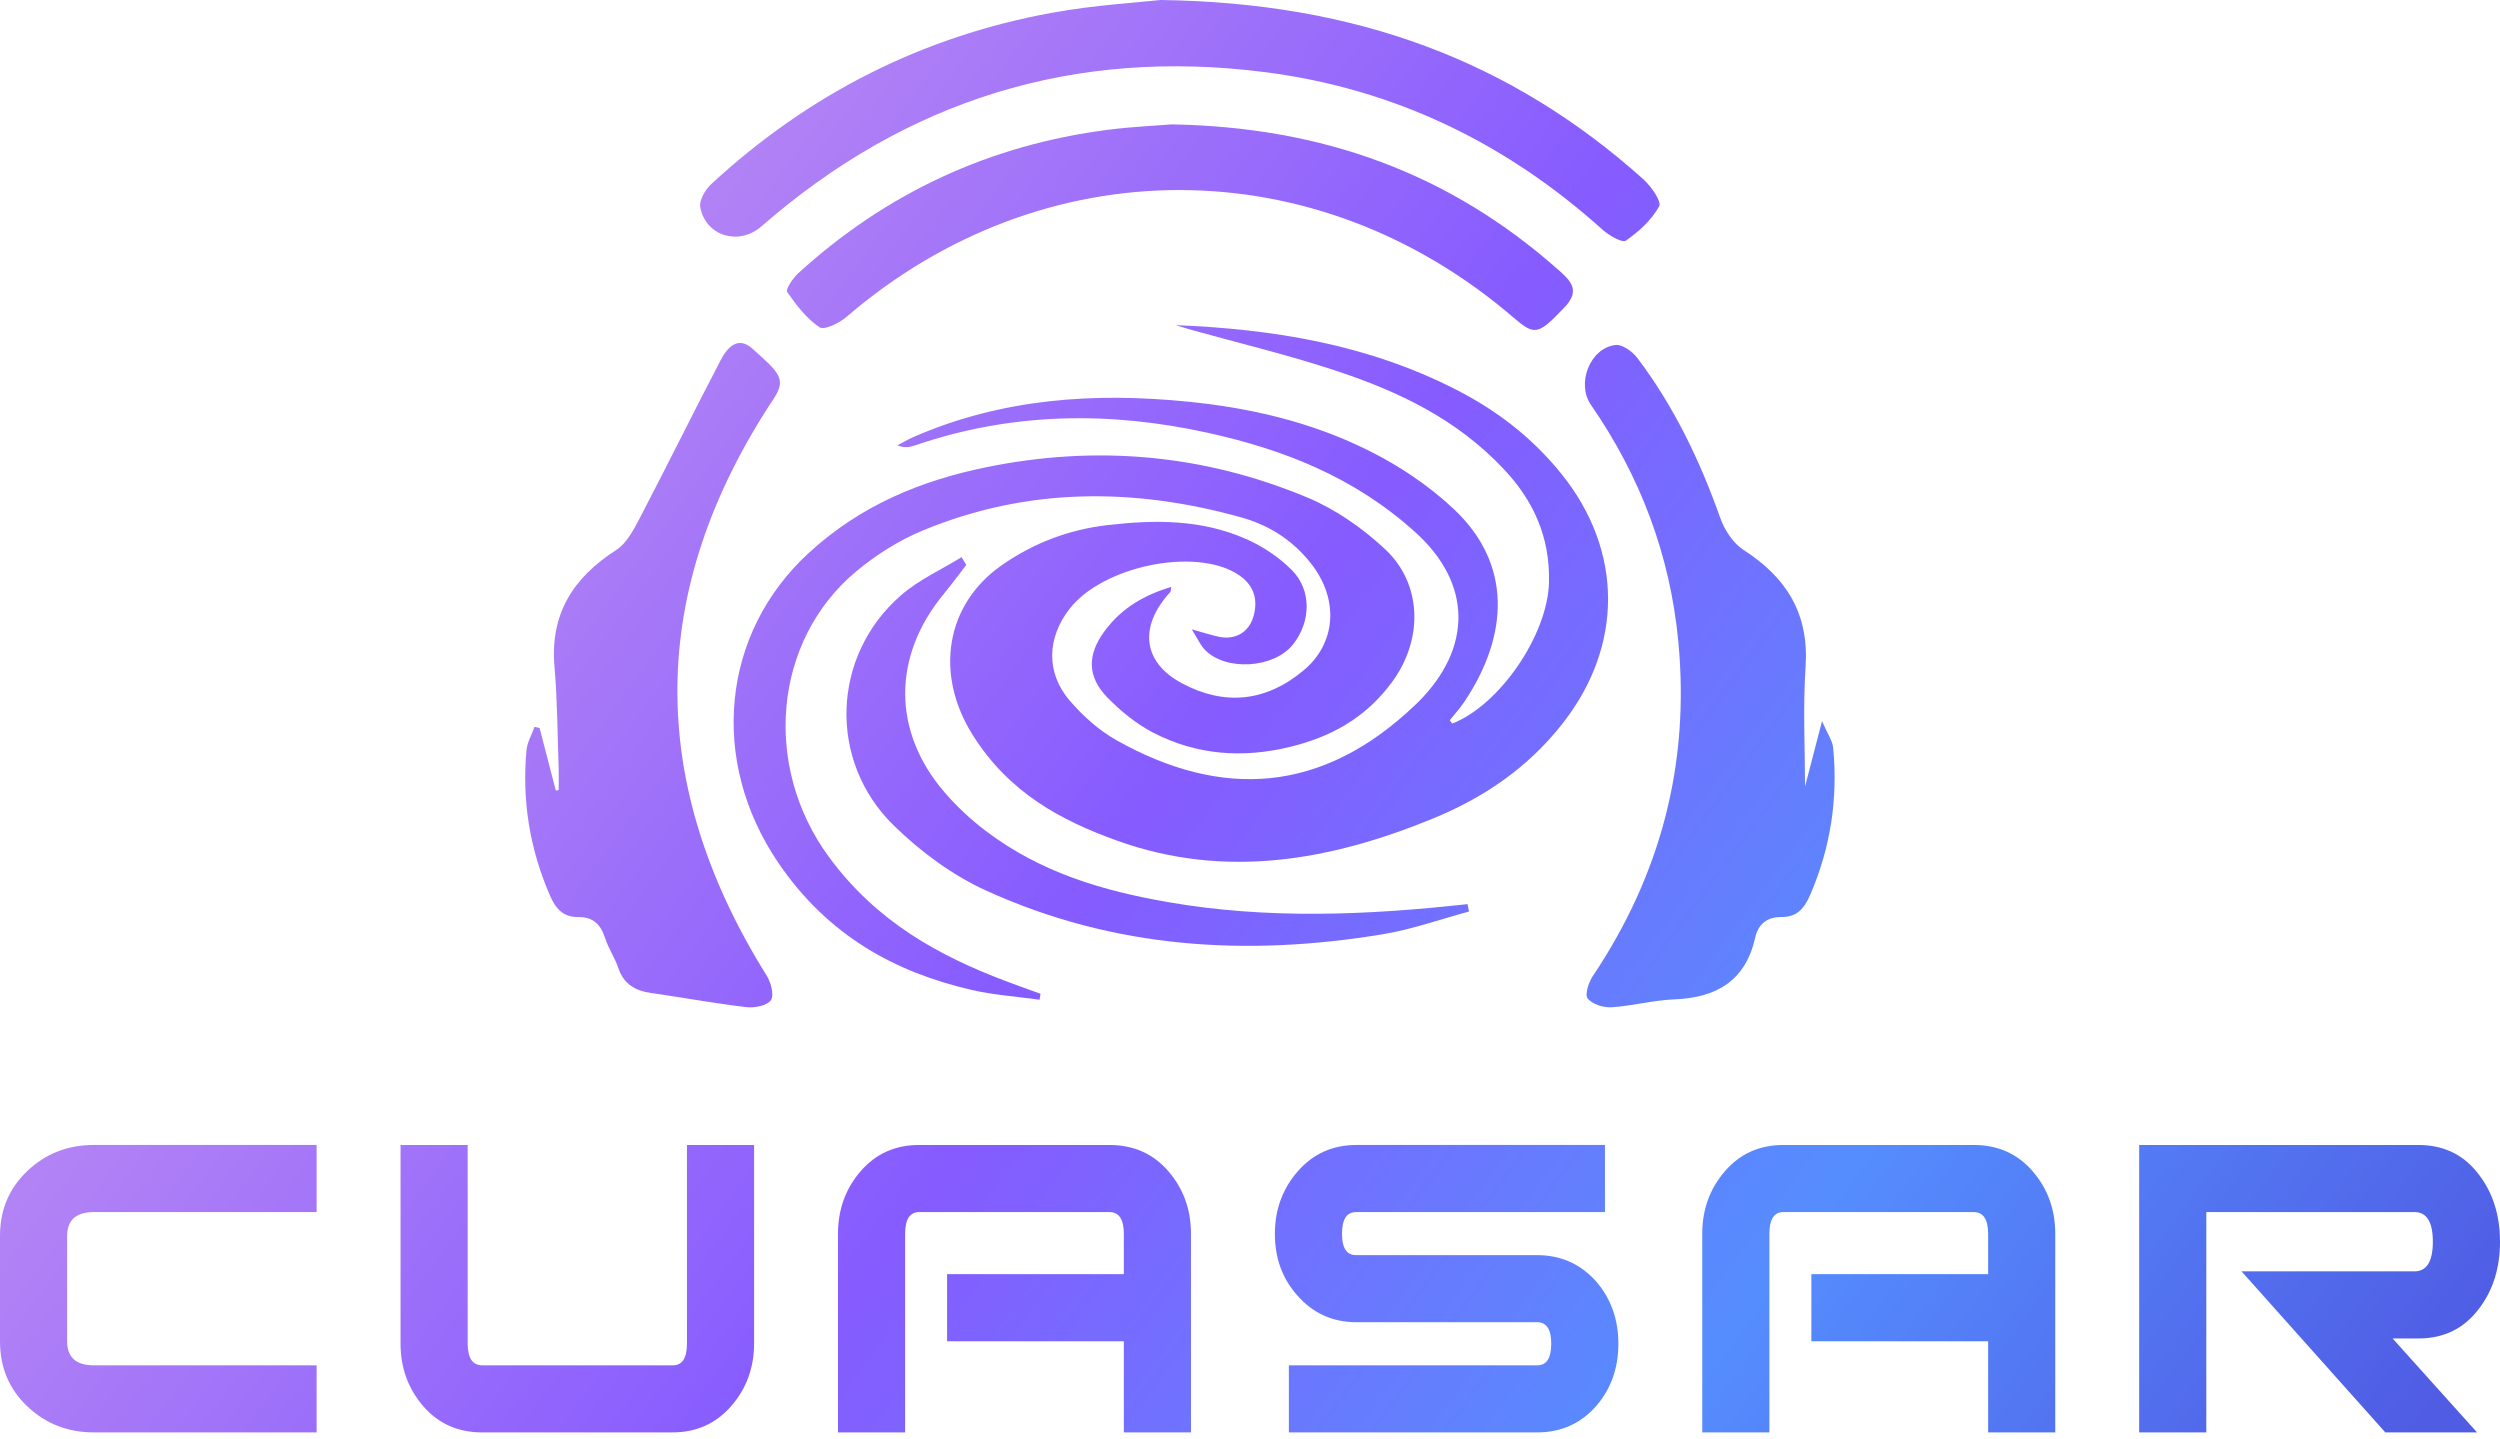 <svg width="238" height="137" viewBox="0 0 238 137" fill="none" xmlns="http://www.w3.org/2000/svg">
<path d="M111.925 30.952C121.094 31.329 130.084 32.736 138.596 37.08C142.38 39.011 145.824 41.585 148.695 45.172C154.515 52.445 154.552 61.454 148.797 68.828C145.361 73.232 141.067 76.016 136.403 77.93C126.57 81.966 116.581 83.701 106.375 80.04C101.058 78.133 96.048 75.489 92.572 69.923C88.947 64.117 90.067 57.562 95.276 53.873C98.413 51.651 101.852 50.407 105.442 49.989C109.886 49.473 114.359 49.424 118.627 51.313C120.174 51.997 121.71 52.999 122.973 54.26C124.882 56.168 124.813 59.191 123.093 61.353C121.26 63.653 116.609 63.924 114.65 61.805C114.273 61.398 114.022 60.822 113.458 59.915C114.613 60.233 115.326 60.472 116.052 60.622C117.66 60.954 118.946 60.147 119.353 58.598C119.806 56.888 119.261 55.55 117.737 54.613C113.641 52.099 104.945 53.93 101.821 57.963C99.671 60.74 99.561 64.027 101.822 66.68C103.12 68.204 104.675 69.566 106.314 70.484C116.301 76.083 125.852 75.588 134.723 67.114C134.81 67.034 134.897 66.956 134.981 66.872C140.183 61.694 140.148 55.569 134.763 50.69C128.898 45.374 122.081 42.768 114.981 41.202C105.634 39.141 96.317 39.247 87.106 42.403C86.602 42.575 86.079 42.666 85.438 42.398C85.935 42.135 86.422 41.837 86.933 41.614C95.423 37.913 104.201 37.35 113.092 38.238C118.958 38.822 124.736 40.143 130.181 42.837C133.1 44.28 135.981 46.172 138.455 48.514C143.964 53.731 143.621 60.463 139.45 66.748C139.017 67.401 138.495 67.97 138.02 68.571C138.149 68.727 138.239 68.891 138.278 68.875C142.773 67.111 147.321 60.462 147.462 55.475C147.587 50.984 145.856 47.531 143.191 44.692C138.644 39.844 133.11 37.28 127.389 35.362C122.797 33.824 118.106 32.717 113.46 31.415C112.947 31.271 112.437 31.107 111.925 30.952Z" fill="url(#paint0_linear)"/>
<path d="M98.966 95.174C96.785 94.869 94.578 94.725 92.428 94.225C85.275 92.559 78.86 89.132 74.112 82.163C67.481 72.427 68.67 60.296 76.984 52.649C81.981 48.055 87.764 45.734 93.878 44.483C104.285 42.353 114.538 43.209 124.505 47.383C127.113 48.476 129.649 50.225 131.842 52.264C135.384 55.559 135.516 60.815 132.56 64.879C129.967 68.445 126.568 70.183 122.824 71.099C118.362 72.191 113.954 71.917 109.752 69.733C108.191 68.92 106.705 67.722 105.406 66.384C103.511 64.429 103.477 62.347 105.169 60.062C106.84 57.804 109.04 56.617 111.505 55.869C111.456 56.146 111.47 56.3 111.414 56.361C108.392 59.644 108.781 63.042 112.498 65.037C116.519 67.194 120.458 66.853 124.092 63.829C127.225 61.221 127.461 57.071 124.86 53.712C123.008 51.319 120.659 49.946 118.108 49.239C107.928 46.413 97.781 46.378 87.815 50.518C85.588 51.444 83.406 52.806 81.471 54.429C73.619 61.014 72.573 72.965 78.926 81.599C83.46 87.76 89.385 90.989 95.718 93.39C96.828 93.812 97.945 94.203 99.059 94.608C99.028 94.797 98.997 94.985 98.966 95.174Z" fill="url(#paint1_linear)"/>
<path d="M139.845 86.778C137.125 87.512 134.432 88.478 131.68 88.933C118.817 91.068 106.106 90.358 93.857 84.773C90.721 83.343 87.685 81.131 85.075 78.576C78.788 72.427 79.175 62.406 85.766 56.679C87.51 55.163 89.607 54.238 91.541 53.041C91.69 53.285 91.839 53.53 91.99 53.775C91.287 54.685 90.61 55.626 89.88 56.504C84.925 62.469 84.924 69.672 89.968 75.484C91.137 76.829 92.448 78.044 93.817 79.083C99.116 83.109 105.064 84.814 111.17 85.878C120.672 87.533 130.191 87.126 139.712 86.072C139.758 86.308 139.8 86.545 139.845 86.778Z" fill="url(#paint2_linear)"/>
<path d="M171.839 74.878C172.252 73.295 172.766 71.314 173.457 68.654C173.979 69.867 174.454 70.511 174.519 71.194C174.979 76.026 174.278 80.681 172.339 85.167C171.777 86.47 171.08 87.312 169.614 87.3C168.234 87.29 167.391 87.944 167.09 89.284C166.16 93.394 163.388 94.987 159.383 95.142C157.385 95.219 155.406 95.768 153.404 95.892C152.641 95.94 151.587 95.607 151.146 95.057C150.858 94.694 151.236 93.519 151.636 92.92C158.105 83.273 160.875 72.695 159.781 61.123C159.003 52.861 156.169 45.353 151.455 38.54C150.055 36.519 151.365 33.131 153.792 32.844C154.441 32.766 155.413 33.468 155.878 34.082C159.366 38.694 161.83 43.845 163.761 49.286C164.171 50.44 164.984 51.712 165.982 52.353C170.091 54.991 172.227 58.437 171.891 63.478C171.63 67.373 171.839 71.299 171.839 74.878Z" fill="url(#paint3_linear)"/>
<path d="M51.37 69.31C51.885 71.294 52.401 73.279 52.916 75.265C53.007 75.246 53.097 75.225 53.187 75.21C53.187 74.5 53.209 73.794 53.183 73.086C53.069 69.887 53.065 66.678 52.788 63.493C52.348 58.462 54.549 55.002 58.66 52.363C59.66 51.722 60.331 50.425 60.915 49.307C63.523 44.312 66.014 39.256 68.622 34.26C69.226 33.101 70.236 31.948 71.622 33.187C74.23 35.52 74.895 36.085 73.628 37.999C61.623 56.148 61.472 74.46 73.007 92.907C73.409 93.553 73.716 94.776 73.384 95.229C72.998 95.75 71.827 95.969 71.049 95.88C68.018 95.522 65.012 94.965 61.989 94.533C60.47 94.319 59.376 93.688 58.858 92.147C58.527 91.163 57.914 90.275 57.6 89.289C57.186 87.999 56.45 87.29 55.06 87.305C53.597 87.32 52.887 86.495 52.323 85.182C50.426 80.768 49.687 76.195 50.12 71.433C50.19 70.67 50.622 69.938 50.887 69.191C51.048 69.231 51.208 69.272 51.37 69.31Z" fill="url(#paint4_linear)"/>
<path d="M110.482 0C129.187 0.251 143.897 5.837 156.417 17.039C157.168 17.71 158.205 19.174 157.954 19.637C157.243 20.934 156.027 22.044 154.786 22.907C154.443 23.146 153.183 22.422 152.576 21.877C143.395 13.622 132.754 8.458 120.492 6.876C102.301 4.529 86.293 9.505 72.482 21.555C70.369 23.4 67.218 22.517 66.667 19.754C66.535 19.098 67.128 18.063 67.698 17.536C76.952 8.979 87.781 3.461 100.187 1.209C104.204 0.48 108.311 0.245 110.482 0Z" fill="url(#paint5_linear)"/>
<path d="M111.571 11.84C126.027 12.102 138.034 16.562 148.285 25.628C149.473 26.679 150.53 27.605 148.938 29.264C146.448 31.858 146.139 31.997 144.11 30.253C125.298 14.067 99.348 14.046 80.604 30.154C79.913 30.748 78.473 31.461 78.026 31.162C76.789 30.328 75.804 29.049 74.939 27.795C74.77 27.549 75.475 26.485 75.981 26.023C84.371 18.367 94.215 13.804 105.481 12.355C107.766 12.061 110.077 11.963 111.571 11.84Z" fill="url(#paint6_linear)"/>
<path d="M30.142 136.365H8.946C6.461 136.365 4.348 135.541 2.609 133.895C0.869 132.25 0 130.184 0 127.703V117.66C0 115.182 0.869 113.116 2.609 111.471C4.348 109.823 6.461 109 8.946 109H30.142V115.388H8.946C7.242 115.388 6.391 116.148 6.391 117.67V127.696C6.391 129.217 7.242 129.978 8.946 129.978H30.142V136.365Z" fill="url(#paint7_linear)"/>
<path d="M71.789 127.9C71.789 130.207 71.061 132.195 69.605 133.866C68.149 135.531 66.285 136.366 64.014 136.366H45.907C43.599 136.366 41.727 135.531 40.289 133.866C38.85 132.196 38.132 130.207 38.132 127.9V109.001H44.523V127.9C44.523 129.285 44.985 129.978 45.91 129.978H64.064C64.954 129.978 65.399 129.285 65.399 127.9V109.001H71.79V127.9H71.789Z" fill="url(#paint8_linear)"/>
<path d="M113.381 136.366H106.99V127.686H90.162V121.299H106.99V117.466C106.99 116.079 106.529 115.388 105.606 115.388H87.499C86.611 115.388 86.168 116.08 86.168 117.461V136.366H79.777V117.449C79.777 115.145 80.495 113.162 81.934 111.496C83.372 109.834 85.227 109.001 87.499 109.001H105.606C107.913 109.001 109.786 109.834 111.225 111.496C112.663 113.162 113.381 115.145 113.381 117.449V136.366Z" fill="url(#paint9_linear)"/>
<path d="M154.07 127.927C154.07 130.226 153.376 132.19 151.991 133.818C150.502 135.515 148.621 136.365 146.348 136.365H122.7V129.978H146.348C147.235 129.978 147.678 129.294 147.678 127.927C147.678 126.562 147.235 125.876 146.348 125.876H129.146C126.871 125.876 124.992 125.026 123.5 123.321C122.08 121.726 121.368 119.772 121.368 117.465C121.368 115.159 122.096 113.171 123.555 111.5C125.009 109.835 126.872 109 129.146 109H152.792V115.388H129.094C128.204 115.388 127.759 116.079 127.759 117.465C127.759 118.813 128.204 119.489 129.094 119.489H146.331C148.608 119.489 150.495 120.339 151.989 122.034C153.376 123.665 154.07 125.628 154.07 127.927Z" fill="url(#paint10_linear)"/>
<path d="M195.661 136.366H189.271V127.686H172.442V121.299H189.271V117.466C189.271 116.079 188.808 115.388 187.886 115.388H169.777C168.89 115.388 168.447 116.08 168.447 117.461V136.366H162.055V117.449C162.055 115.145 162.776 113.162 164.213 111.496C165.65 109.834 167.505 109.001 169.777 109.001H187.886C190.194 109.001 192.065 109.834 193.502 111.496C194.942 113.162 195.66 115.145 195.66 117.449V136.366H195.661Z" fill="url(#paint11_linear)"/>
<path d="M235.817 136.366H227.083L213.394 121.033H229.853C231.023 121.033 231.608 120.091 231.608 118.212C231.608 116.331 231.023 115.388 229.853 115.388H210.041V136.366H203.649V109.001H230.223C232.675 109.001 234.609 109.96 236.029 111.874C237.344 113.614 238 115.727 238 118.212C238 120.698 237.344 122.807 236.029 124.545C234.609 126.464 232.675 127.423 230.223 127.423H227.775L235.817 136.366Z" fill="url(#paint12_linear)"/>
<defs>
<linearGradient id="paint0_linear" x1="66.452" y1="17.931" x2="224.769" y2="134.715" gradientUnits="userSpaceOnUse">
<stop stop-color="#B283F5"/>
<stop offset="0.353" stop-color="#865BFF"/>
<stop offset="0.704" stop-color="#558DFE"/>
<stop offset="1" stop-color="#505CE4"/>
</linearGradient>
<linearGradient id="paint1_linear" x1="55.342" y1="32.991" x2="213.66" y2="149.776" gradientUnits="userSpaceOnUse">
<stop stop-color="#B283F5"/>
<stop offset="0.353" stop-color="#865BFF"/>
<stop offset="0.704" stop-color="#558DFE"/>
<stop offset="1" stop-color="#505CE4"/>
</linearGradient>
<linearGradient id="paint2_linear" x1="51.764" y1="37.842" x2="210.08" y2="154.625" gradientUnits="userSpaceOnUse">
<stop stop-color="#B283F5"/>
<stop offset="0.353" stop-color="#865BFF"/>
<stop offset="0.704" stop-color="#558DFE"/>
<stop offset="1" stop-color="#505CE4"/>
</linearGradient>
<linearGradient id="paint3_linear" x1="74.862" y1="6.528" x2="233.181" y2="123.313" gradientUnits="userSpaceOnUse">
<stop stop-color="#B283F5"/>
<stop offset="0.353" stop-color="#865BFF"/>
<stop offset="0.704" stop-color="#558DFE"/>
<stop offset="1" stop-color="#505CE4"/>
</linearGradient>
<linearGradient id="paint4_linear" x1="44.458" y1="47.744" x2="202.782" y2="164.534" gradientUnits="userSpaceOnUse">
<stop stop-color="#B283F5"/>
<stop offset="0.353" stop-color="#865BFF"/>
<stop offset="0.704" stop-color="#558DFE"/>
<stop offset="1" stop-color="#505CE4"/>
</linearGradient>
<linearGradient id="paint5_linear" x1="81.931" y1="-3.055" x2="240.251" y2="113.732" gradientUnits="userSpaceOnUse">
<stop stop-color="#B283F5"/>
<stop offset="0.353" stop-color="#865BFF"/>
<stop offset="0.704" stop-color="#558DFE"/>
<stop offset="1" stop-color="#505CE4"/>
</linearGradient>
<linearGradient id="paint6_linear" x1="77.971" y1="2.314" x2="236.289" y2="119.099" gradientUnits="userSpaceOnUse">
<stop stop-color="#B283F5"/>
<stop offset="0.353" stop-color="#865BFF"/>
<stop offset="0.704" stop-color="#558DFE"/>
<stop offset="1" stop-color="#505CE4"/>
</linearGradient>
<linearGradient id="paint7_linear" x1="3.346" y1="111.887" x2="161.666" y2="228.673" gradientUnits="userSpaceOnUse">
<stop stop-color="#B283F5"/>
<stop offset="0.353" stop-color="#865BFF"/>
<stop offset="0.704" stop-color="#558DFE"/>
<stop offset="1" stop-color="#505CE4"/>
</linearGradient>
<linearGradient id="paint8_linear" x1="17.291" y1="92.985" x2="175.608" y2="209.77" gradientUnits="userSpaceOnUse">
<stop stop-color="#B283F5"/>
<stop offset="0.353" stop-color="#865BFF"/>
<stop offset="0.704" stop-color="#558DFE"/>
<stop offset="1" stop-color="#505CE4"/>
</linearGradient>
<linearGradient id="paint9_linear" x1="30.11" y1="75.603" x2="188.432" y2="192.391" gradientUnits="userSpaceOnUse">
<stop stop-color="#B283F5"/>
<stop offset="0.353" stop-color="#865BFF"/>
<stop offset="0.704" stop-color="#558DFE"/>
<stop offset="1" stop-color="#505CE4"/>
</linearGradient>
<linearGradient id="paint10_linear" x1="45.533" y1="54.698" x2="203.852" y2="171.484" gradientUnits="userSpaceOnUse">
<stop stop-color="#B283F5"/>
<stop offset="0.353" stop-color="#865BFF"/>
<stop offset="0.704" stop-color="#558DFE"/>
<stop offset="1" stop-color="#505CE4"/>
</linearGradient>
<linearGradient id="paint11_linear" x1="59.093" y1="36.309" x2="217.416" y2="153.098" gradientUnits="userSpaceOnUse">
<stop stop-color="#B283F5"/>
<stop offset="0.353" stop-color="#865BFF"/>
<stop offset="0.704" stop-color="#558DFE"/>
<stop offset="1" stop-color="#505CE4"/>
</linearGradient>
<linearGradient id="paint12_linear" x1="73.87" y1="16.291" x2="232.186" y2="133.074" gradientUnits="userSpaceOnUse">
<stop stop-color="#B283F5"/>
<stop offset="0.353" stop-color="#865BFF"/>
<stop offset="0.704" stop-color="#558DFE"/>
<stop offset="1" stop-color="#505CE4"/>
</linearGradient>
</defs>
</svg>
